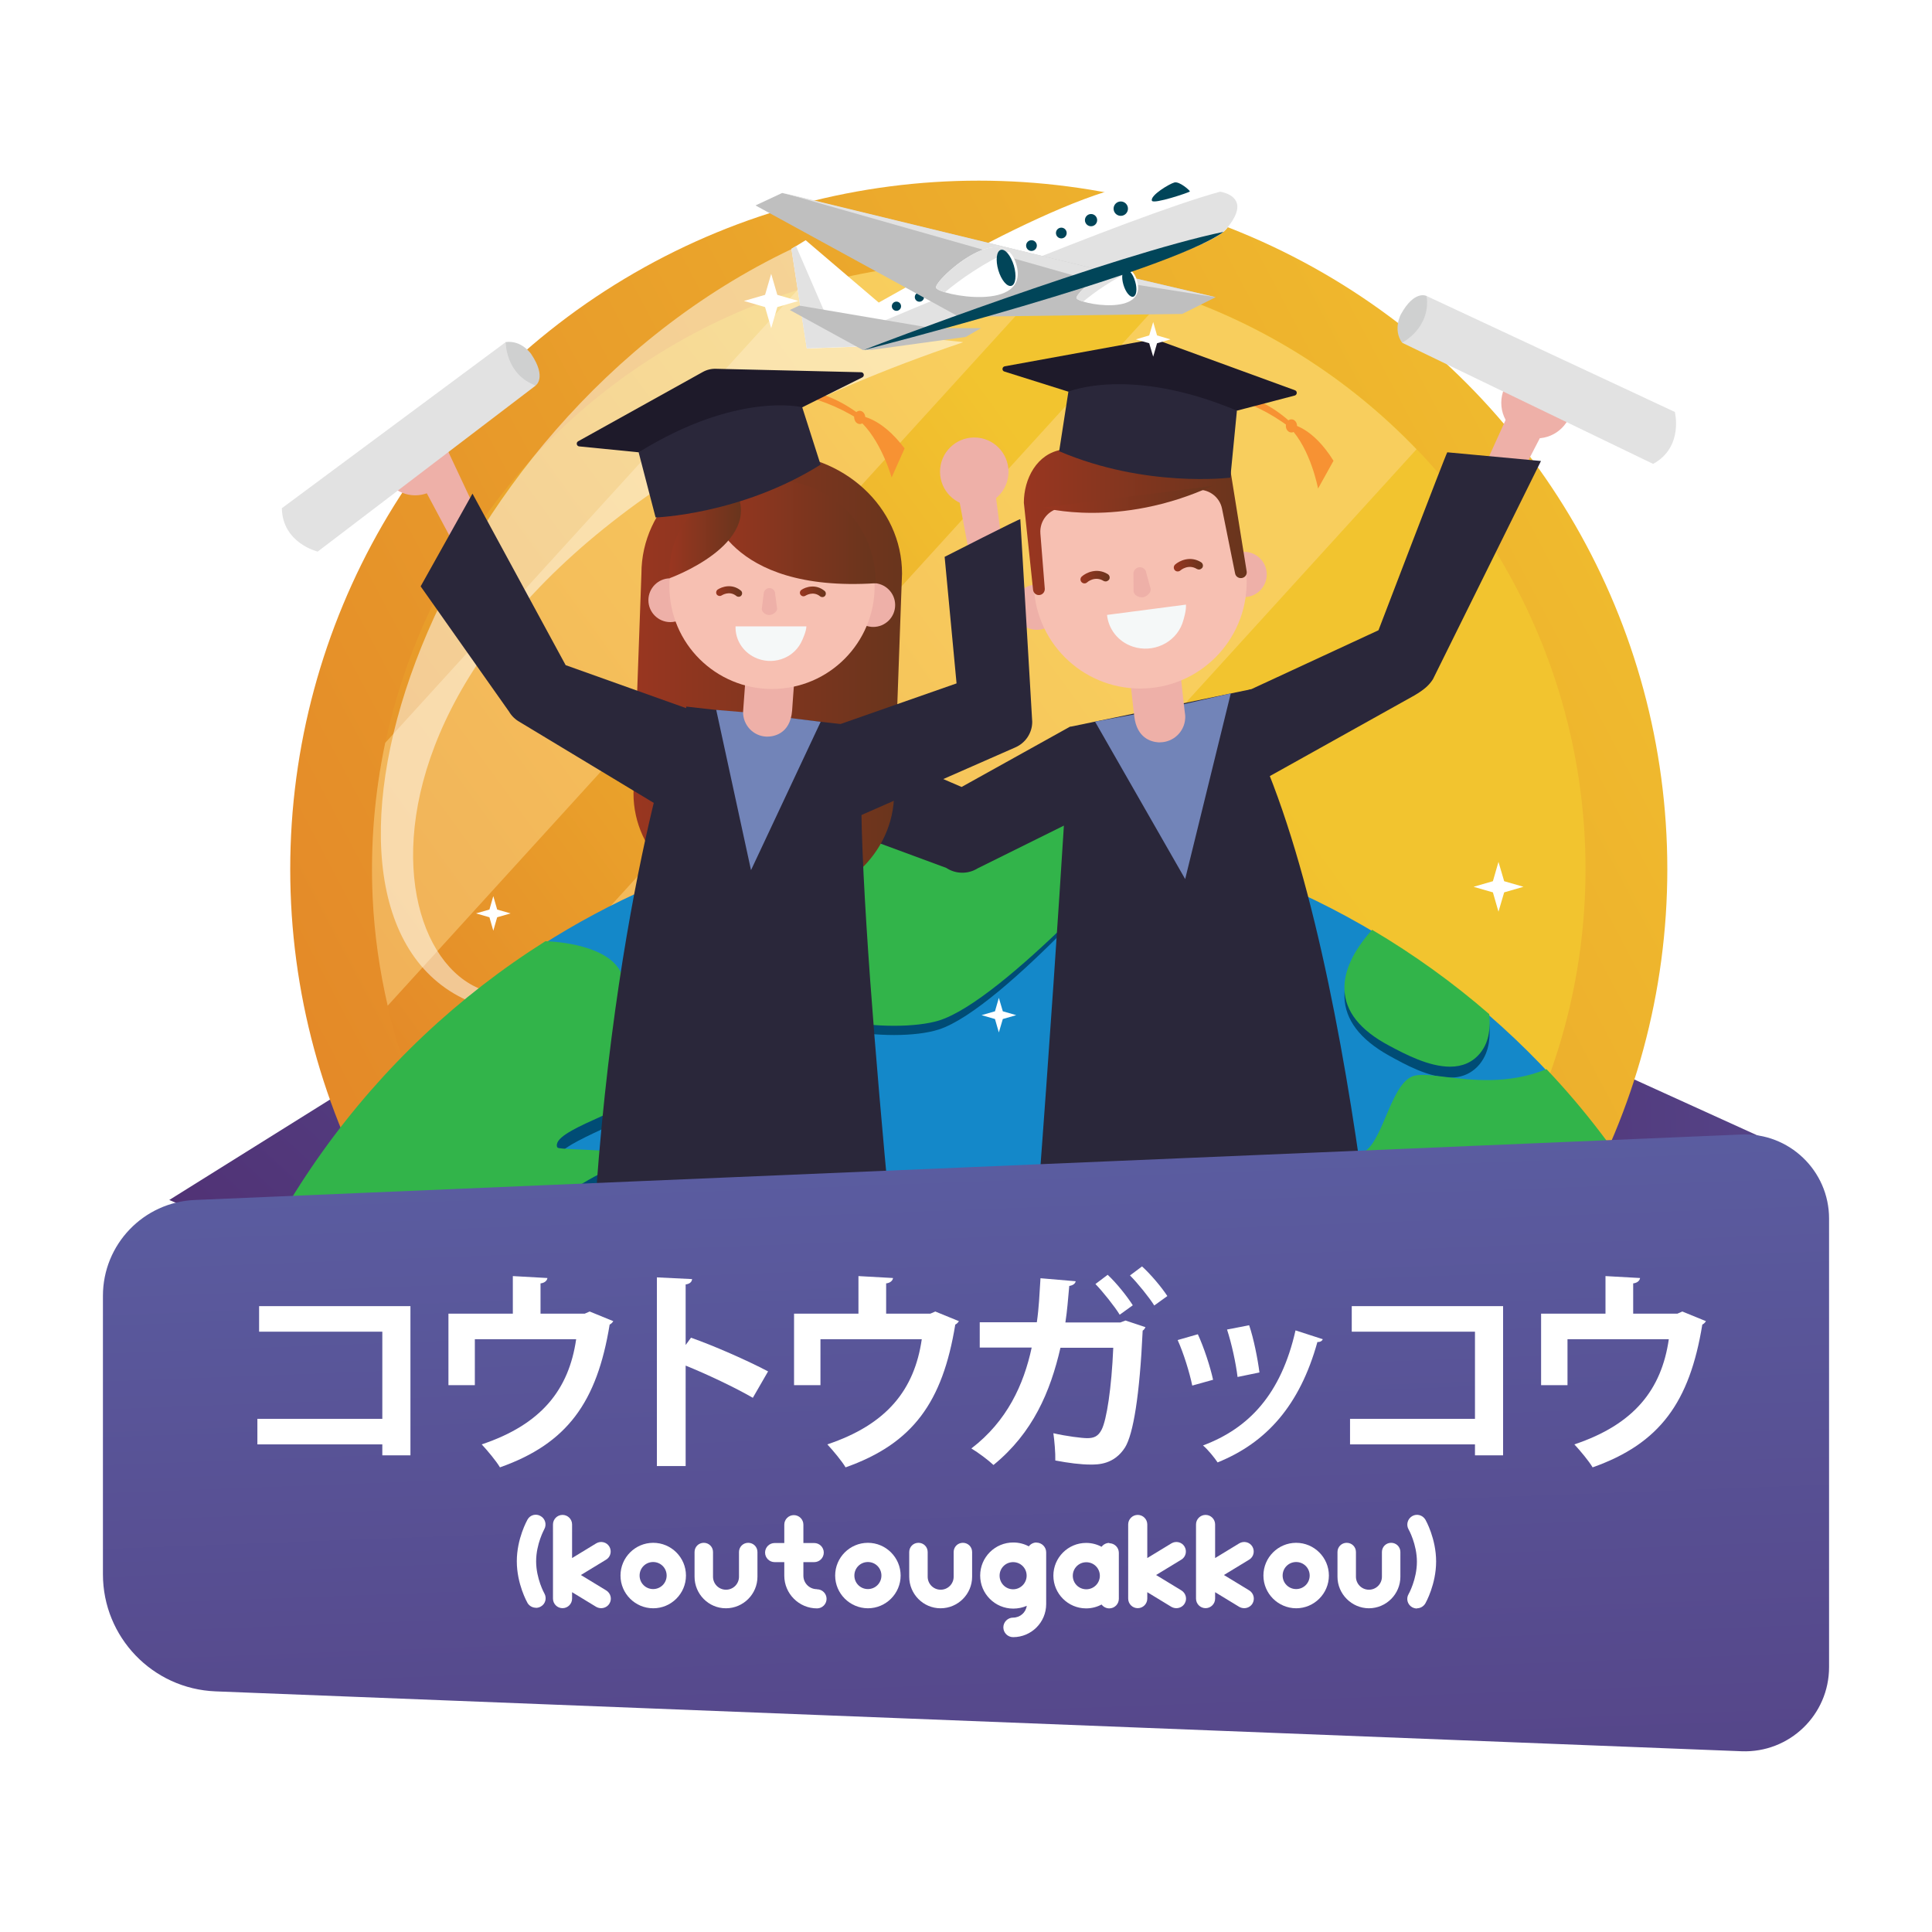 <?xml version="1.0" encoding="utf-8"?>
<!-- Generator: Adobe Illustrator 23.0.5, SVG Export Plug-In . SVG Version: 6.00 Build 0)  -->
<svg version="1.1" id="Layer_1" xmlns="http://www.w3.org/2000/svg" xmlns:xlink="http://www.w3.org/1999/xlink" x="0px" y="0px"
	 viewBox="0 0 180 180" style="enable-background:new 0 0 180 180;" xml:space="preserve">
<style type="text/css">
	.st0{fill:url(#SVGID_1_);}
	.st1{fill:url(#SVGID_2_);}
	.st2{fill:url(#SVGID_3_);}
	.st3{fill:url(#SVGID_4_);}
	.st4{opacity:0.48;}
	.st5{filter:url(#Adobe_OpacityMaskFilter);}
	.st6{filter:url(#Adobe_OpacityMaskFilter_1_);}
	.st7{mask:url(#SVGID_5_);fill:url(#SVGID_6_);}
	.st8{fill:url(#SVGID_7_);}
	.st9{filter:url(#Adobe_OpacityMaskFilter_2_);}
	.st10{filter:url(#Adobe_OpacityMaskFilter_3_);}
	.st11{mask:url(#SVGID_8_);fill:url(#SVGID_9_);}
	.st12{fill:url(#SVGID_10_);}
	.st13{opacity:0.5;}
	.st14{fill:#FFFFFF;}
	.st15{fill:#BFBFBF;}
	.st16{fill:#E2E2E2;}
	.st17{fill:#014559;}
	.st18{fill:#1488C9;}
	.st19{fill:#004C75;}
	.st20{fill:#32B44A;}
	.st21{fill:#F7C0B2;}
	.st22{fill:#383938;}
	.st23{fill:#EEB0A8;}
	.st24{fill:#2A273A;}
	.st25{fill:#E1D7C2;}
	.st26{fill:#3E6070;}
	.st27{fill:#CFD0D0;}
	.st28{opacity:0.6;fill:#939392;}
	.st29{fill:#7284B8;}
	.st30{fill:#F5F8F8;}
	.st31{fill:url(#SVGID_11_);}
	.st32{fill:url(#SVGID_12_);}
	.st33{fill:url(#SVGID_13_);}
	.st34{fill:url(#SVGID_14_);}
	.st35{fill:#F79233;}
	.st36{fill:#1E1A2A;}
	.st37{fill:#D7AE93;}
	.st38{fill:url(#SVGID_15_);}
	.st39{fill:url(#SVGID_16_);}
	.st40{fill:url(#SVGID_17_);}
	.st41{fill:url(#SVGID_18_);}
	.st42{fill:url(#SVGID_19_);}
	.st43{fill:url(#SVGID_20_);}
</style>
<g>
	<linearGradient id="SVGID_1_" gradientUnits="userSpaceOnUse" x1="22.942" y1="135.857" x2="124.792" y2="25.46">
		<stop  offset="0" style="stop-color:#4F2C6F"/>
		<stop  offset="1" style="stop-color:#6073B7"/>
	</linearGradient>
	<polygon class="st0" points="15.77,111.8 50.29,90.23 57.83,129.87 	"/>
	
		<linearGradient id="SVGID_2_" gradientUnits="userSpaceOnUse" x1="327.21" y1="545.316" x2="414.007" y2="451.235" gradientTransform="matrix(0.707 0.707 -0.707 0.707 276.916 -501.018)">
		<stop  offset="0" style="stop-color:#4F2C6F"/>
		<stop  offset="1" style="stop-color:#6073B7"/>
	</linearGradient>
	<polygon class="st1" points="132.65,91.66 166.76,107.16 144.85,138.94 	"/>
	<g>
		
			<linearGradient id="SVGID_3_" gradientUnits="userSpaceOnUse" x1="12457.147" y1="-12440.36" x2="13441.405" y2="-10345.955" gradientTransform="matrix(4.206704e-03 0.089 -0.089 4.206704e-03 -992.127 -1025.431)">
			<stop  offset="0" style="stop-color:#F2C42F"/>
			<stop  offset="1" style="stop-color:#DF7626"/>
		</linearGradient>
		<circle class="st2" cx="91.19" cy="80.98" r="64.15"/>
		
			<linearGradient id="SVGID_4_" gradientUnits="userSpaceOnUse" x1="12193.764" y1="-11341.882" x2="13107.435" y2="-9955.973" gradientTransform="matrix(4.774136e-03 0.102 -0.102 4.774136e-03 -1097.889 -1119.094)">
			<stop  offset="0" style="stop-color:#F2C42F"/>
			<stop  offset="0.649" style="stop-color:#DF7626"/>
		</linearGradient>
		<circle class="st3" cx="91.19" cy="80.98" r="56.53"/>
		<g class="st4">
			<defs>
				<filter id="Adobe_OpacityMaskFilter" filterUnits="userSpaceOnUse" x="34.66" y="24.46" width="64.04" height="69.25">
					<feFlood  style="flood-color:white;flood-opacity:1" result="back"/>
					<feBlend  in="SourceGraphic" in2="back" mode="normal"/>
				</filter>
			</defs>
			<mask maskUnits="userSpaceOnUse" x="34.66" y="24.46" width="64.04" height="69.25" id="SVGID_5_">
				<g class="st5">
					<defs>
						<filter id="Adobe_OpacityMaskFilter_1_" filterUnits="userSpaceOnUse" x="34.66" y="24.46" width="64.04" height="69.25">
							<feFlood  style="flood-color:white;flood-opacity:1" result="back"/>
							<feBlend  in="SourceGraphic" in2="back" mode="normal"/>
						</filter>
					</defs>
					<mask maskUnits="userSpaceOnUse" x="34.66" y="24.46" width="64.04" height="69.25" id="SVGID_5_">
						<g class="st6">
						</g>
					</mask>
					
						<linearGradient id="SVGID_6_" gradientUnits="userSpaceOnUse" x1="116.841" y1="2.416" x2="34.886" y2="77.585" gradientTransform="matrix(0.999 -0.047 0.047 0.999 -16.066 17.538)">
						<stop  offset="0" style="stop-color:#FFFFFF"/>
						<stop  offset="1" style="stop-color:#000000"/>
					</linearGradient>
					<path class="st7" d="M98.7,24.96c-3.31-0.44-6.7-0.61-10.16-0.45c-4.95,0.23-9.73,1.1-14.25,2.52L35.89,69.21
						c-0.98,4.64-1.4,9.47-1.17,14.42c0.16,3.46,0.65,6.82,1.4,10.07L98.7,24.96z"/>
				</g>
			</mask>
			
				<linearGradient id="SVGID_7_" gradientUnits="userSpaceOnUse" x1="116.841" y1="2.416" x2="34.886" y2="77.585" gradientTransform="matrix(0.999 -0.047 0.047 0.999 -16.066 17.538)">
				<stop  offset="0" style="stop-color:#FFDA8F"/>
				<stop  offset="1" style="stop-color:#FFDA8F"/>
			</linearGradient>
			<path class="st8" d="M98.7,24.96c-3.31-0.44-6.7-0.61-10.16-0.45c-4.95,0.23-9.73,1.1-14.25,2.52L35.89,69.21
				c-0.98,4.64-1.4,9.47-1.17,14.42c0.16,3.46,0.65,6.82,1.4,10.07L98.7,24.96z"/>
			<defs>
				<filter id="Adobe_OpacityMaskFilter_2_" filterUnits="userSpaceOnUse" x="39.4" y="27.3" width="92.57" height="97.96">
					<feFlood  style="flood-color:white;flood-opacity:1" result="back"/>
					<feBlend  in="SourceGraphic" in2="back" mode="normal"/>
				</filter>
			</defs>
			<mask maskUnits="userSpaceOnUse" x="39.4" y="27.3" width="92.57" height="97.96" id="SVGID_8_">
				<g class="st9">
					<defs>
						<filter id="Adobe_OpacityMaskFilter_3_" filterUnits="userSpaceOnUse" x="39.4" y="27.3" width="92.57" height="97.96">
							<feFlood  style="flood-color:white;flood-opacity:1" result="back"/>
							<feBlend  in="SourceGraphic" in2="back" mode="normal"/>
						</filter>
					</defs>
					<mask maskUnits="userSpaceOnUse" x="39.4" y="27.3" width="92.57" height="97.96" id="SVGID_8_">
						<g class="st10">
						</g>
					</mask>
					
						<linearGradient id="SVGID_9_" gradientUnits="userSpaceOnUse" x1="137.496" y1="24.932" x2="55.54" y2="100.101" gradientTransform="matrix(0.999 -0.047 0.047 0.999 -16.066 17.538)">
						<stop  offset="0" style="stop-color:#FFFFFF"/>
						<stop  offset="1" style="stop-color:#000000"/>
					</linearGradient>
					<path class="st11" d="M108.87,27.3L39.4,103.62c3.74,8.53,9.5,15.94,16.66,21.63l75.91-83.39
						C125.63,35.26,117.72,30.22,108.87,27.3z"/>
				</g>
			</mask>
			
				<linearGradient id="SVGID_10_" gradientUnits="userSpaceOnUse" x1="137.496" y1="24.932" x2="55.54" y2="100.101" gradientTransform="matrix(0.999 -0.047 0.047 0.999 -16.066 17.538)">
				<stop  offset="0" style="stop-color:#FFDA8F"/>
				<stop  offset="1" style="stop-color:#FFDA8F"/>
			</linearGradient>
			<path class="st12" d="M108.87,27.3L39.4,103.62c3.74,8.53,9.5,15.94,16.66,21.63l75.91-83.39
				C125.63,35.26,117.72,30.22,108.87,27.3z"/>
		</g>
	</g>
	<g>
		<g>
			<g class="st13">
				<g>
					<path class="st14" d="M45.4,92.36c-11.92-3.37-14.65-40.56,44.3-60.46c0.4-0.13-6.03-0.18-10-2.58
						c-3.56-2.16-4.6-6.75-5.96-6.11C39.07,39.69,25.01,85.7,43.96,93.39C48.92,95.4,45.89,92.5,45.4,92.36z"/>
				</g>
			</g>
			<g>
				<g>
					<polygon class="st15" points="103.53,25.41 89.34,29.51 91.52,29.49 110.14,29.25 113.26,27.69 					"/>
					<g>
						<polygon class="st16" points="103.53,25.41 101.85,25.89 113.26,27.69 						"/>
					</g>
				</g>
				<g>
					<path class="st14" d="M105.93,26.12c1.02,3.45-5.48,2.17-5.63,1.66C100.15,27.27,104.97,22.87,105.93,26.12z"/>
					<path class="st16" d="M100.92,28.1c1.06-0.89,2.78-2.1,4.5-2.85c-1.55-1.37-5.26,2.08-5.13,2.53
						C100.33,27.88,100.56,27.99,100.92,28.1z"/>
					<path class="st17" d="M105.76,26.22c0.21,0.7,0.13,1.33-0.17,1.42c-0.3,0.09-0.71-0.4-0.92-1.1c-0.21-0.7-0.13-1.33,0.17-1.42
						C105.15,25.03,105.56,25.52,105.76,26.22z"/>
				</g>
				<g>
					<path class="st14" d="M115.18,18.79c-0.72-1.55-4.25-0.87-4.33-0.95c-4.07-3.96-21,5.89-28.98,10.35l-6.81-5.81l-1.32,0.81
						l1.43,9.28l6.15-0.23c0,0,30.38-7.91,32.92-10.88C115.13,20.31,115.47,19.41,115.18,18.79z"/>
					<path class="st16" d="M115.18,18.79c-0.25-0.54-0.83-0.8-1.5-0.93c-8.5,2.3-32.6,12.57-32.6,12.57l-3.61,0.14l-3.31-7.65
						l-0.43,0.26l1.43,9.28l6.15-0.23c0,0,30.38-7.91,32.92-10.88C115.13,20.31,115.47,19.41,115.18,18.79z"/>
				</g>
				<g>
					<g>
						<path class="st17" d="M109.42,17c-0.44,0.11-2.28,1.2-2.1,1.7c0.13,0.36,3.51-0.78,3.54-0.86
							C110.88,17.76,109.9,16.88,109.42,17z"/>
					</g>
					<g>
						<circle class="st17" cx="101.65" cy="20.51" r="0.57"/>
					</g>
					<g>
						<circle class="st17" cx="98.88" cy="21.71" r="0.5"/>
					</g>
					<g>
						<circle class="st17" cx="96.1" cy="22.88" r="0.5"/>
					</g>
					<g>
						<circle class="st17" cx="85.66" cy="27.68" r="0.43"/>
					</g>
					<g>
						<circle class="st17" cx="83.52" cy="28.53" r="0.43"/>
					</g>
					<g>
						<circle class="st17" cx="104.42" cy="19.44" r="0.67"/>
					</g>
				</g>
				<g>
					<polygon class="st15" points="103.53,25.41 72.87,17.98 70.39,19.14 89.34,29.51 91.52,29.49 					"/>
					<polygon class="st16" points="72.91,17.96 101.25,26.01 103.53,25.41 					"/>
				</g>
				<g>
					<polygon class="st15" points="86.84,30.57 74.47,28.47 73.58,28.88 80.39,32.61 81.18,32.6 89.98,31.39 91.4,30.57 					"/>
				</g>
				<g>
					<path class="st17" d="M114,21.6c-10.23,2.13-32.98,10.75-33.52,11.01C80.47,32.61,108.7,25.41,114,21.6z"/>
				</g>
				<g>
					<path class="st14" d="M94.68,24.6c1.35,4.57-7.27,2.88-7.47,2.21C87,26.13,93.4,20.29,94.68,24.6z"/>
					<path class="st16" d="M88.03,27.23c1.4-1.18,3.68-2.78,5.98-3.78c-2.06-1.82-6.98,2.76-6.8,3.36
						C87.24,26.93,87.55,27.09,88.03,27.23z"/>
					<path class="st17" d="M94.46,24.74c0.27,0.93,0.17,1.77-0.23,1.89c-0.4,0.12-0.95-0.54-1.22-1.46
						c-0.27-0.93-0.17-1.77,0.23-1.89C93.64,23.16,94.18,23.81,94.46,24.74z"/>
				</g>
			</g>
		</g>
		<g>
			<path class="st18" d="M162.21,133.47c-8.26-35.35-41.53-60.1-78.71-56.7c-32.51,2.98-58.17,26.57-65.24,56.7H162.21z"/>
			<g>
				<path class="st19" d="M106.82,78.39l0.02-0.03l0-0.08l-0.05-0.01c-7.61-1.82-15.44-2.36-23.29-1.61
					c-5.26,0.5-10.48,1.59-15.49,3.24l-0.02,0.01c-0.31,0.26-7.71,6.35-7.43,8.49c0.04,0.28,0.2,0.49,0.48,0.61
					c1.05,0.46,2.98-0.69,5.21-2.03c3.26-1.95,6.95-4.16,8.59-1.58c0.29,0.45-0.08,1.5-0.5,2.72c-0.74,2.14-1.67,4.81,0.15,6.24
					c1.73,1.36,5.52,2.07,8.81,2.07c1.61,0,3.1-0.17,4.18-0.52C93.52,93.94,106.69,78.54,106.82,78.39z"/>
				<path class="st19" d="M71.74,87.03c-0.55-0.41-1.24-0.49-1.99-0.25c-1.3,0.42-2.6,1.74-3.1,3.15c-0.22,0.62-0.04,1.08,0.51,1.36
					c0.33,0.16,0.78,0.24,1.29,0.24c1.59,0,3.71-0.75,4.35-1.88C73.13,89.05,73.21,88.13,71.74,87.03z"/>
				<g>
					<path class="st19" d="M129.4,98.34c1.48,0.82,3.7,2.06,5.7,2.06c1.17,0,2.11-0.44,2.8-1.31c0.93-1.19,0.94-2.64,0.85-3.76
						l0-0.03l-0.02-0.02c-3.36-3.04-7.01-5.79-10.84-8.15l-0.06-0.03l-0.04,0.05c-1.74,2.05-2.59,3.98-2.53,5.75
						C125.32,95.01,126.71,96.84,129.4,98.34z"/>
					<path class="st19" d="M154.36,124.18c-0.24-0.8-0.83-1.79-1.46-2.86c-1.02-1.73-2.27-4.06-2.27-5.33
						c0-2.96,1.87-4.52,1.87-4.52c-2.67-4.56-4.86-6.9-8.38-10.8l-0.04-0.04l-0.05,0.02c-3.5,1.48-6.92,1.05-9.41,0.73
						c-1.37-0.17-2.45-0.31-3.07-0.03c-1.05,0.47-1.74,2.17-2.41,3.82c-0.63,1.55-1.29,3.16-2.16,3.55
						c-0.95,0.43-2.22-0.74-3.46-1.88c-1.2-1.11-2.45-2.26-3.62-2.15c-0.62,0.06-1.09,0.33-1.4,0.8c-0.97,1.49-0.13,4.75,0.55,7.38
						c0.27,1.04,0.5,1.94,0.59,2.57c0.13,1.01-1.05,1.96-2.19,2.89c-0.97,0.79-1.89,1.54-2.15,2.39c-0.65,2.12,0.45,8.89,2.86,12.75
						h11.36c1.11-0.83,2.03-1.66,2.55-2.29c0.51-0.63,0.58-2.07,0.66-3.89c0.19-4.31,0.47-10.81,7.23-11.41
						c2.52-0.23,4.13,3.16,5.69,6.43c0.47,0.98-1.47,1.56-2.38,2.74c-0.79,1.02-0.57,2.67-0.25,3.23c0.44,0.77,2.71,0.69,7.6-0.26
						c1-0.2,2.87-0.56,3.56-1.7C154.56,125.72,154.61,125,154.36,124.18z"/>
				</g>
				<path class="st19" d="M22.83,133.47c2.18-3.35,6.12-8.78,8.12-7.62c1.36,0.79,1.05,4.91,0.69,7.62h26.45
					c0.41-1.6-0.58-4.22-5.26-8.46c-10.36-9.39,5.32-15.23,5.32-15.23c1.15-0.4,1.51-2.06,0.73-2.21c-1.45-0.29-6.65,0.92-6.9,0.71
					c-0.08-0.07-0.1-0.18-0.07-0.36c0.14-0.82,2.1-1.74,4.17-2.71c2.26-1.06,4.65-2.14,5.4-3.42c0.99-1.7-2.82-9.34-3.8-10.9
					c-1.6-2.56-6.62-2.69-6.84-2.69l-0.02,0L50.8,88.2c-8.14,5.36-15.12,12.23-20.74,20.43c-5.2,7.57-8.98,15.92-11.28,24.84H22.83z
					"/>
			</g>
			<g>
				<path class="st20" d="M106.82,78.3l0.02-0.02l0-0.08l-0.05-0.01c-7.61-1.74-15.44-2.26-23.29-1.55
					c-5.26,0.48-10.48,1.52-15.49,3.1l-0.02,0.01c-0.31,0.25-7.71,6.09-7.43,8.14c0.04,0.27,0.2,0.47,0.48,0.58
					c1.05,0.44,2.98-0.66,5.21-1.94c3.26-1.87,6.95-3.99,8.59-1.52c0.29,0.43-0.08,1.44-0.5,2.6c-0.74,2.05-1.67,4.61,0.15,5.98
					c1.73,1.3,5.52,1.98,8.81,1.98c1.61,0,3.1-0.16,4.18-0.49C93.52,93.2,106.69,78.45,106.82,78.3z"/>
				<path class="st20" d="M50.84,87.69l-0.02,0L50.8,87.7c-8.14,5.14-15.12,11.72-20.74,19.57c-5.66,7.91-9.65,16.69-11.87,26.11
					l-0.02,0.08h3.1l0.02-0.03c0.07-0.11,6.82-11.24,9.64-9.66c2.05,1.15,0.32,9.53,0.3,9.61l-0.02,0.08h23.1
					c0,0,9.58-0.88-1.5-10.5c-10.36-9,5.32-14.59,5.32-14.59c4.06-1.36-5.82-1.16-6.17-1.44c-0.08-0.06-0.1-0.18-0.07-0.34
					c0.14-0.79,2.1-1.67,4.17-2.6c2.26-1.02,4.61-2.07,5.4-3.28c0.58-0.88-2.82-8.95-3.8-10.44C56.07,87.82,51.05,87.7,50.84,87.69z
					"/>
				<path class="st20" d="M71.74,86.58c-0.55-0.39-1.24-0.47-1.99-0.24c-1.3,0.4-2.6,1.67-3.1,3.01c-0.22,0.59-0.04,1.04,0.51,1.3
					c0.33,0.16,0.78,0.23,1.29,0.23c1.59,0,3.71-0.72,4.35-1.8C73.13,88.52,73.21,87.63,71.74,86.58z"/>
				<g>
					<path class="st20" d="M129.4,97.41c1.48,0.79,3.7,1.97,5.7,1.97c1.17,0,2.11-0.42,2.8-1.26c0.93-1.14,0.94-2.53,0.85-3.6
						l0-0.03l-0.02-0.02c-3.36-2.92-7.01-5.54-10.84-7.81l-0.06-0.03l-0.04,0.05c-1.74,1.96-2.59,3.81-2.53,5.51
						C125.32,94.22,126.71,95.98,129.4,97.41z"/>
					<path class="st20" d="M162.29,133.47c-0.52-2.22-1.15-4.46-1.87-6.63l-0.03-0.1l-0.08,0.05c-0.69,0.44-1.38,0.91-1.93,1.28
						c-2.73,1.85-5.66,4.05-7.74,3.35c-1.4-0.47-9.05-2.81-13.26-1.4c-3.48,1.16-5.32,3.43-5.32,3.43H162.29z"/>
					<path class="st20" d="M154.36,122.18c-0.24-0.76-0.83-1.72-1.46-2.74c-1.02-1.66-2.19-3.54-1.87-4.72
						c0.3-1.11,1.08-2.01,2.39-2.75l0.07-0.04l-0.04-0.07c-2.67-4.37-5.8-8.48-9.33-12.21l-0.04-0.04l-0.05,0.02
						c-3.5,1.42-6.92,1-9.41,0.7c-1.37-0.17-2.45-0.3-3.07-0.03c-1.05,0.45-1.74,2.08-2.41,3.66c-0.63,1.49-1.29,3.03-2.16,3.4
						c-0.95,0.41-2.22-0.71-3.46-1.8c-1.2-1.06-2.45-2.16-3.62-2.06c-0.62,0.05-1.09,0.31-1.4,0.77c-0.97,1.43-0.13,4.56,0.55,7.07
						c0.27,1,0.5,1.85,0.59,2.46c0.13,0.96-1.05,1.88-2.19,2.77c-0.97,0.76-1.89,1.47-2.15,2.29c-0.85,2.65,1.28,12.89,5.42,14.61
						h4.78c2.59-1.21,5.49-3.31,6.57-4.58c0.51-0.6,0.58-1.98,0.66-3.73c0.19-4.12,0.47-10.36,7.23-10.94
						c2.52-0.22,4.13,3.03,5.69,6.16c0.47,0.94-0.57,2.22-1.49,3.36c-0.79,0.98-1.47,1.82-1.15,2.36c0.44,0.74,2.71,0.66,7.6-0.25
						c1-0.19,2.87-0.54,3.56-1.63C154.56,123.65,154.61,122.96,154.36,122.18z"/>
				</g>
			</g>
		</g>
		<g>
			<g>
				<g>
					<path class="st21" d="M103.01,153.21c-0.05-0.32,0.65-9.07,0.65-9.07l-4.06,0.23l-0.7,9.07L103.01,153.21z"/>
					<path class="st22" d="M90.94,157.88l12.67-0.84l-0.08-5.57l-7.19,0.45C93.33,152.13,90.91,154.79,90.94,157.88L90.94,157.88z"
						/>
				</g>
				<g>
					<circle class="st23" cx="70.67" cy="68.71" r="3.31"/>
					<polygon class="st23" points="72.36,65.87 79.67,71.21 77.88,73.97 70.41,69.1 					"/>
				</g>
				<g>
					<circle class="st23" cx="143.18" cy="37.53" r="3.31"/>
					<polygon class="st23" points="141.51,36.4 137.77,44.65 140.69,46.18 144.79,38.26 					"/>
				</g>
				<g>
					<path class="st24" d="M105.31,68.78c-0.79-1.26-1.8-0.51-5.65-1.06l-10.07,5.6l-13.5-5.81l-5.39,6.9l17.46,6.45
						c0.45,0.3,0.97,0.45,1.5,0.45c0.5,0,1-0.14,1.43-0.41l12.27-6.08C104.63,74.03,106.11,70.04,105.31,68.78z"/>
				</g>
				<g>
					<path class="st24" d="M134.84,42.14c-0.12,0.13-6.41,16.58-6.41,16.58l-11.85,5.49c-1.44,0.36-5.09,3.34-4.73,4.79
						c0.3,1.23,1.6,3.21,2.81,3.21c0.22,0,0.43,1.83,0.65,1.77l16.47-9.19c0.91-0.54,1.34-0.92,1.72-1.5
						c0,0,10.04-20.27,10.07-20.34L134.84,42.14z"/>
				</g>
				<g>
					<path class="st25" d="M107.81,85.82c-2.81-0.35-4.92,1.63-5.27,4.44l-4.07,28.69l-0.04,0.3c0,0.04-0.01,0.08-0.01,0.12
						l-0.94,27.84c1.61,0.09,4.72,0.19,6.73,0.26l2.29-27.26l-0.01,0.05l0.05-0.42l-0.04,0.36l5.68-28.3
						c0.02-0.12,0.04-0.25,0.06-0.37C112.61,88.73,110.62,86.17,107.81,85.82z"/>
					<polygon class="st26" points="106.5,120.26 106.51,120.2 106.54,119.84 					"/>
				</g>
				<g>
					<path class="st21" d="M119.34,153.21c0.05-0.32,0.83-9.07,0.83-9.07l4.06,0.23l-0.78,9.07L119.34,153.21z"/>
					<path class="st22" d="M131.41,157.88l-12.67-0.84l0.08-5.57l7.19,0.45C129.01,152.13,131.43,154.79,131.41,157.88
						L131.41,157.88z"/>
				</g>
				<g>
					<path class="st25" d="M117.12,93.59c2.81-0.35,2.79,0.4,4.81,3.48l6.76,22.24l0.04,0.3c0,0.04,0.01,0.08,0.01,0.12l-3.5,27.47
						c-1.61,0.09-4.72,0.19-6.73,0.26l1.78-27.26l0.01,0.05l-0.05-0.42l0.04,0.36l-7.53-20.52c-0.02-0.12-0.76-2.78-0.78-2.9
						C111.61,93.97,114.32,93.95,117.12,93.59z"/>
					<polygon class="st26" points="120.29,120.26 120.28,120.2 120.24,119.84 					"/>
				</g>
				<polygon class="st24" points="99.67,67.72 116.58,64.21 119.23,90 102.49,91.75 				"/>
				<polyline class="st25" points="102.49,91.86 102.49,99.28 121.93,97.07 119.23,90 				"/>
			</g>
			<g>
				<path class="st27" d="M132.92,27.58c0,0-1.12-0.62-2.4,1.7c0,0-0.77,1.4,0.1,2.64l3.7-0.33L132.92,27.58z"/>
				<path class="st16" d="M154.02,43.22l-23.39-11.29c0,0,2.68-1.35,2.29-4.35l23.12,10.8C156.04,38.38,156.88,41.65,154.02,43.22z"
					/>
			</g>
			<path class="st24" d="M99.42,72.02c0,0-1.77,30.29-4.77,65.24c0,0,17.91,6.88,34.91-1.74c0,0-2.97-48.67-13.78-68.75l-8.14,5.25
				H99.42z"/>
			<polygon class="st28" points="86.75,72.12 75.23,76.11 70.9,74.51 76.29,67.61 			"/>
			<polygon class="st29" points="107.98,66.14 102.02,67.23 110.42,81.9 114.67,64.6 			"/>
			<g>
				<polygon class="st21" points="96.59,54.46 95.39,46.84 113.33,43.14 115.7,52.36 				"/>
				<circle class="st23" cx="96.59" cy="56.57" r="2.11"/>
				<circle class="st23" cx="115.91" cy="53.52" r="2.11"/>
				<path class="st23" d="M107.89,69.16c-0.65-0.05-1.97-0.4-2.21-2.41c-0.03-0.22-0.06-0.54-0.11-0.92
					c-0.08-0.75-0.19-1.74-0.3-2.73c-0.21-1.98-0.42-3.97-0.42-3.97c-0.14-1.3,0.8-2.46,2.1-2.59c1.29-0.13,2.46,0.8,2.59,2.1
					c0.28,2.64,0.74,6.92,0.84,7.68c0.04,0.21,0.06,0.43,0.04,0.65c-0.09,1.22-1.1,2.17-2.32,2.19
					C108.04,69.17,107.97,69.16,107.89,69.16z"/>
				<circle class="st21" cx="106.23" cy="54.23" r="9.92"/>
				<g>
					<g>
						<g>
							<path class="st30" d="M110.15,58.1c-0.67,1.81-2.74,2.77-4.62,2.14c-1.37-0.46-2.26-1.64-2.39-2.95l7.35-0.96
								C110.54,56.79,110.32,57.62,110.15,58.1z"/>
						</g>
					</g>
					<g>
						<linearGradient id="SVGID_11_" gradientUnits="userSpaceOnUse" x1="100.658" y1="53.765" x2="103.373" y2="53.765">
							<stop  offset="0" style="stop-color:#993620"/>
							<stop  offset="1" style="stop-color:#69351D"/>
						</linearGradient>
						<path class="st31" d="M103.05,54.17c-0.08,0.01-0.17-0.01-0.24-0.05c-0.81-0.5-1.53,0.13-1.53,0.14
							c-0.15,0.14-0.39,0.12-0.52-0.03c-0.14-0.15-0.12-0.39,0.03-0.52c0.39-0.35,1.4-0.85,2.42-0.22c0.17,0.11,0.23,0.34,0.12,0.51
							C103.26,54.09,103.16,54.15,103.05,54.17z"/>
						<linearGradient id="SVGID_12_" gradientUnits="userSpaceOnUse" x1="109.356" y1="52.654" x2="112.07" y2="52.654">
							<stop  offset="0" style="stop-color:#993620"/>
							<stop  offset="1" style="stop-color:#69351D"/>
						</linearGradient>
						<path class="st32" d="M111.75,53.06c-0.08,0.01-0.17-0.01-0.24-0.05c-0.8-0.49-1.51,0.11-1.54,0.14
							c-0.15,0.13-0.39,0.12-0.52-0.03c-0.13-0.15-0.12-0.38,0.03-0.52c0.39-0.35,1.4-0.85,2.42-0.22c0.17,0.11,0.23,0.34,0.12,0.51
							C111.95,52.98,111.85,53.04,111.75,53.06z"/>
						<path class="st23" d="M106.13,52.85L106.13,52.85c-0.33,0.04-0.56,0.34-0.53,0.66l0.01,1.54c-0.01,0.37,0.46,0.63,0.83,0.6
							l0,0c0.37-0.03,0.84-0.44,0.76-0.8l-0.4-1.46C106.77,53.04,106.46,52.81,106.13,52.85z"/>
					</g>
				</g>
				<linearGradient id="SVGID_13_" gradientUnits="userSpaceOnUse" x1="95.389" y1="47.739" x2="116.157" y2="47.739">
					<stop  offset="0" style="stop-color:#993620"/>
					<stop  offset="1" style="stop-color:#69351D"/>
				</linearGradient>
				<path class="st33" d="M116.15,53.24l-1.82-11.32c-0.18-1.19-1.28-2.01-2.47-1.86l-6.15,0.8l0,0.01l-6.76,1.02
					c-2.35,0.37-3.56,2.72-3.56,4.95l0.86,8.12c0.03,0.26,0.25,0.47,0.51,0.48c0.33,0.02,0.6-0.26,0.58-0.59l-0.41-5.15
					c-0.09-1.19,0.78-2.25,1.97-2.38l12.43-1.66c1.18-0.2,2.31,0.59,2.53,1.76l1.21,6c0.06,0.33,0.4,0.52,0.72,0.41
					C116.04,53.75,116.19,53.5,116.15,53.24z"/>
				<linearGradient id="SVGID_14_" gradientUnits="userSpaceOnUse" x1="97.18" y1="46.523" x2="112.925" y2="46.523">
					<stop  offset="0" style="stop-color:#993620"/>
					<stop  offset="1" style="stop-color:#69351D"/>
				</linearGradient>
				<path class="st34" d="M97.18,47.29c0,0,7.02,1.98,15.75-2.01L97.18,47.29z"/>
				<g>
					<g>
						<path class="st35" d="M104.34,36.3c0.41,0.04,0.71,0.47,0.67,0.96c-0.04,0.49-0.41,0.85-0.82,0.81
							c-0.41-0.04-0.71-0.47-0.67-0.96C103.56,36.62,103.92,36.26,104.34,36.3z"/>
						<path class="st35" d="M120.4,39.49l-0.17,0.38c-7.69-5.88-15.85-2.48-15.95-2.47l-0.03-0.43
							C104.35,36.96,114.11,33.52,120.4,39.49z"/>
						<path class="st35" d="M120.21,39.08c0.28-0.07,0.56,0.14,0.62,0.47c0.06,0.33-0.12,0.66-0.4,0.73
							c-0.28,0.07-0.56-0.14-0.62-0.47C119.75,39.48,119.93,39.15,120.21,39.08z"/>
						<path class="st35" d="M120.29,39.53c0,0,1.96,0.2,3.95,3.4l-1.44,2.59c0,0-0.68-3.68-2.63-5.67L120.29,39.53z"/>
					</g>
					<g>
						<path class="st36" d="M115.24,38.26l5.39-1.41c0.24-0.07,0.25-0.41,0.02-0.49l-12.49-4.56c-0.41-0.15-0.86-0.18-1.28-0.09
							L93.6,34.13c-0.26,0.06-0.27,0.43-0.01,0.49l5.94,1.87L115.24,38.26z"/>
						<path class="st24" d="M115.24,38.26l-0.61,6.24c0,0-7.88,0.99-15.95-2.46l0.86-5.55C99.54,36.5,105.24,34.06,115.24,38.26z"/>
					</g>
				</g>
			</g>
		</g>
		<g>
			<g>
				<g>
					<g>
						<polygon class="st37" points="63.07,123.2 63.11,122.97 63.07,122.45 						"/>
						<path class="st29" d="M63.11,122.97l-0.04,0.23l0.01-0.75L63.11,122.97l6-25.36c0.03-0.14,0.05-0.29,0.06-0.44
							c0.2-2.36-1.55-4.44-3.92-4.64c-2.36-0.2-4.44,1.55-4.64,3.92l-3.33,25.96l-0.03,0.3c-0.01,0.15-0.01,0.3,0.02,0.45
							l5.56,27.16l3.81-0.18L63.11,122.97z"/>
					</g>
					<g>
						<g>
							<polygon class="st37" points="72.4,123.2 72.36,122.97 72.4,122.45 							"/>
							<path class="st29" d="M72.36,122.97l0.04,0.23l-0.01-0.75L72.36,122.97l-1.93-25.36c-0.03-0.14-0.05-0.29-0.06-0.44
								c-0.2-2.36,1.55-4.44,3.92-4.64c2.36-0.2,4.44,1.55,4.64,3.92l-0.74,25.96l0.03,0.3c0.01,0.15,0.01,0.3-0.02,0.45
								l-1.97,27.16l-3.81-0.18L72.36,122.97z"/>
						</g>
						<g>
							<path class="st24" d="M82.84,158.08l-11.21-1.02l0.15-3.82c0.01-0.33,0.3-0.58,0.63-0.56l5.75,0.51
								C80.82,153.44,82.92,155.63,82.84,158.08L82.84,158.08z"/>
						</g>
					</g>
					<polygon class="st21" points="66.65,150.13 67.01,152.73 64.08,152.95 63.4,150.29 					"/>
					<polygon class="st21" points="72.44,150.13 72.41,152.68 75.46,152.95 75.69,150.29 					"/>
					<g>
						<path class="st24" d="M56.7,158.08l11.21-1.02l-0.16-3.99c-0.01-0.24-0.22-0.42-0.46-0.4l-5.92,0.52
							C58.72,153.44,56.62,155.63,56.7,158.08L56.7,158.08z"/>
					</g>
				</g>
				<g>
					
						<ellipse transform="matrix(0.925 -0.381 0.381 0.925 -13.441 17.958)" class="st23" cx="38.66" cy="42.95" rx="3.19" ry="3.19"/>
					<polygon class="st23" points="41.41,41.33 45.12,49.23 43.06,52.13 38.27,43.16 					"/>
				</g>
				<g>
					<circle class="st23" cx="90.77" cy="43.95" r="3.19"/>
					<polygon class="st23" points="88.83,43.71 90.32,51.69 93.5,51.74 92.47,43.88 					"/>
				</g>
				<linearGradient id="SVGID_15_" gradientUnits="userSpaceOnUse" x1="59.017" y1="63.171" x2="84.037" y2="63.171">
					<stop  offset="0" style="stop-color:#993620"/>
					<stop  offset="1" style="stop-color:#69351D"/>
				</linearGradient>
				<path class="st38" d="M71.9,42.25L71.9,42.25c-6.7,0-12.14,5.01-12.14,11.19l-0.74,20.48c0,5.61,4.94,10.16,11.03,10.16h2.22
					c6.09,0,11.03-4.55,11.03-10.16l0.74-20.48C84.04,47.26,78.6,42.25,71.9,42.25z"/>
				<polygon class="st24" points="78.78,67.51 63.93,65.83 63.93,88.21 75.94,88.21 				"/>
				<path class="st21" d="M63.93,88.21c-1.38,1.26-2.68,4.31-2.68,4.31c-0.2,0.34-0.55,2.19-0.55,2.59l-0.28,3.66h17.81l0.65-1.9
					c0.09-0.5-0.11-3.71-0.17-4.16c0,0-0.18-1.75-2.77-4.51H63.93z"/>
				<g>
					<path class="st24" d="M67.13,67.12L52.7,61.97c0,0-8.66-15.94-8.68-15.98l-4.83,8.64l8.23,11.66c0.24,0.41,0.58,0.74,0.99,0.97
						l15.46,9.33c0.4,0.22,0.55-3.13,0.97-3.13c0.92,0,1.81-1.6,2.28-2.46C67.81,69.73,68.39,67.81,67.13,67.12z"/>
				</g>
				<g>
					<path class="st24" d="M88.01,51.88l1.11,11.79L76.75,68c-1.32,0.56-1.94,2.08-1.38,3.41c0.42,0.99,0.35,3.06,1.36,3.06
						c0.34,0,0.68,2.71,1.01,2.57l16.84-7.4c0.96-0.41,1.59-1.35,1.59-2.39l-1.11-18.88C95.06,48.28,88.01,51.88,88.01,51.88z"/>
				</g>
				<path class="st24" d="M62.3,69.61c0,0-7.96,25.14-7.47,65.52c0,0,15.56,5.08,30.29-0.43c0,0-5.62-51.23-4.8-63.76L62.3,69.61z"
					/>
				<polygon class="st29" points="69.23,66.35 66.73,66.14 69.97,81.07 76.46,67.25 				"/>
				<g>
					<path class="st23" d="M71.49,68.63c-0.03,0-0.05,0-0.07,0c-1.22-0.04-2.19-1.05-2.19-2.28c0-0.1,0.01-0.19,0.02-0.29
						c0.05-0.6,0.35-4.81,0.53-7.42c0.09-1.25,1.18-2.19,2.43-2.11c1.25,0.09,2.2,1.18,2.11,2.43l-0.27,3.78
						c-0.07,0.95-0.14,1.89-0.19,2.6L73.8,66.2C73.62,68.46,71.97,68.63,71.49,68.63z"/>
					<circle class="st23" cx="62.45" cy="55.92" r="2.04"/>
					<circle class="st23" cx="81.36" cy="56.37" r="2.04"/>
					
						<ellipse transform="matrix(0.995 -0.1 0.1 0.995 -5.107 7.476)" class="st21" cx="71.93" cy="54.62" rx="9.56" ry="9.56"/>
					<g>
						<g>
							<path class="st30" d="M74.62,59.89c-0.8,1.52-2.73,2.13-4.32,1.35c-1.16-0.57-1.81-1.71-1.77-2.88h6.6
								C75.12,58.78,74.83,59.49,74.62,59.89z"/>
						</g>
					</g>
					<linearGradient id="SVGID_16_" gradientUnits="userSpaceOnUse" x1="66.139" y1="49.606" x2="81.573" y2="49.606">
						<stop  offset="0" style="stop-color:#993620"/>
						<stop  offset="1" style="stop-color:#69351D"/>
					</linearGradient>
					<path class="st39" d="M66.14,47.25c0,0,1.48,7.98,15.43,7.09c0,0,0.39-5.69-5.14-8.56C70.89,42.91,66.14,47.25,66.14,47.25z"/>
					<g>
						<linearGradient id="SVGID_17_" gradientUnits="userSpaceOnUse" x1="66.727" y1="55.108" x2="69.148" y2="55.108">
							<stop  offset="0" style="stop-color:#993620"/>
							<stop  offset="1" style="stop-color:#69351D"/>
						</linearGradient>
						<path class="st40" d="M68.82,55.6c-0.07,0-0.15-0.02-0.21-0.07c-0.66-0.54-1.36-0.06-1.37-0.06c-0.15,0.1-0.35,0.06-0.46-0.08
							c-0.1-0.15-0.06-0.35,0.08-0.46c0.39-0.26,1.33-0.59,2.16,0.09c0.14,0.11,0.16,0.32,0.05,0.46
							C69.01,55.56,68.91,55.6,68.82,55.6z"/>
						<linearGradient id="SVGID_18_" gradientUnits="userSpaceOnUse" x1="74.528" y1="55.136" x2="76.948" y2="55.136">
							<stop  offset="0" style="stop-color:#993620"/>
							<stop  offset="1" style="stop-color:#69351D"/>
						</linearGradient>
						<path class="st41" d="M76.62,55.63c-0.07,0-0.15-0.02-0.21-0.07c-0.65-0.53-1.34-0.07-1.37-0.06
							c-0.15,0.1-0.35,0.06-0.46-0.09c-0.1-0.15-0.06-0.35,0.08-0.45c0.38-0.27,1.33-0.59,2.16,0.09c0.14,0.11,0.16,0.32,0.05,0.46
							C76.81,55.59,76.71,55.63,76.62,55.63z"/>
						<path class="st23" d="M71.69,54.79L71.69,54.79c-0.29,0-0.53,0.23-0.54,0.53l-0.17,1.36c-0.05,0.32,0.33,0.61,0.66,0.62l0,0
							c0.33,0.01,0.79-0.29,0.76-0.62l-0.18-1.34C72.23,55.04,71.99,54.79,71.69,54.79z"/>
					</g>
					<linearGradient id="SVGID_19_" gradientUnits="userSpaceOnUse" x1="62.361" y1="49.779" x2="69.039" y2="49.779">
						<stop  offset="0" style="stop-color:#993620"/>
						<stop  offset="1" style="stop-color:#69351D"/>
					</linearGradient>
					<path class="st42" d="M62.36,53.88c0,0,8.84-3.17,6.17-8.21C68.54,45.67,62.19,46.73,62.36,53.88z"/>
					<g>
						<g>
							<path class="st35" d="M63.88,36.94c0.41,0.01,0.75,0.41,0.76,0.9c0,0.49-0.33,0.88-0.74,0.88c-0.41-0.01-0.75-0.41-0.76-0.9
								S63.46,36.93,63.88,36.94z"/>
							<path class="st35" d="M80.17,38.69l-0.14,0.4c-8.18-5.18-16-1.07-16.11-1.05l-0.07-0.43C63.96,37.59,73.37,33.31,80.17,38.69
								z"/>
							<path class="st35" d="M79.94,38.3c0.27-0.1,0.57,0.09,0.65,0.41c0.09,0.33-0.06,0.67-0.33,0.77
								c-0.27,0.1-0.57-0.09-0.65-0.41C79.51,38.74,79.66,38.4,79.94,38.3z"/>
							<path class="st35" d="M80.05,38.74c0,0,1.97,0.03,4.23,3.04l-1.21,2.71c0,0-1-3.61-3.12-5.41L80.05,38.74z"/>
						</g>
						<g>
							<path class="st36" d="M59.5,42.14l-5.54-0.55c-0.25-0.03-0.31-0.36-0.09-0.48l11.62-6.46c0.38-0.21,0.82-0.31,1.25-0.29
								l13.5,0.32c0.27,0.02,0.33,0.38,0.08,0.49l-5.58,2.78L59.5,42.14z"/>
							<path class="st24" d="M59.5,42.14l1.58,6.07c0,0,7.94-0.26,15.37-4.92l-1.71-5.35C74.74,37.95,68.72,36.43,59.5,42.14z"/>
						</g>
					</g>
				</g>
				<g>
					<path class="st27" d="M49.9,35.92c0,0,1.07-0.71-0.4-2.92c0,0-0.88-1.33-2.39-1.13l-1.42,3.43L49.9,35.92z"/>
					<path class="st16" d="M26.26,47.35l20.86-15.48c0,0-0.05,3,2.79,4.05L29.6,51.39C29.6,51.39,26.32,50.61,26.26,47.35z"/>
				</g>
			</g>
		</g>
		<g>
			<polygon class="st14" points="71.85,25.51 72.42,27.47 74.38,28.04 72.42,28.61 71.85,30.58 71.28,28.61 69.31,28.04 
				71.28,27.47 			"/>
			<polygon class="st14" points="139.61,80.3 140.14,82.1 141.94,82.62 140.14,83.14 139.61,84.94 139.09,83.14 137.29,82.62 
				139.09,82.1 			"/>
			<polygon class="st14" points="45.96,83.49 46.32,84.74 47.57,85.1 46.32,85.46 45.96,86.71 45.6,85.46 44.35,85.1 45.6,84.74 			
				"/>
			<polygon class="st14" points="93.06,92.97 93.43,94.22 94.68,94.58 93.43,94.94 93.06,96.19 92.7,94.94 91.45,94.58 92.7,94.22 
							"/>
			<polygon class="st14" points="107.44,30 107.8,31.25 109.05,31.62 107.8,31.98 107.44,33.23 107.07,31.98 105.82,31.62 
				107.07,31.25 			"/>
		</g>
	</g>
	<g>
		<linearGradient id="SVGID_20_" gradientUnits="userSpaceOnUse" x1="93.857" y1="233.495" x2="86.977" y2="49.11">
			<stop  offset="0" style="stop-color:#4F2C6F"/>
			<stop  offset="1" style="stop-color:#6073B7"/>
		</linearGradient>
		<path class="st43" d="M162.24,105.7l-144.09,6.1c-4.78,0.2-8.56,4.14-8.56,8.93v25.94c0,5.86,4.63,10.68,10.49,10.91l142.18,5.58
			c4.45,0.17,8.15-3.38,8.15-7.84v-41.79C170.41,109.08,166.69,105.51,162.24,105.7z"/>
	</g>
	<g>
		<path class="st14" d="M38.24,121.69v13.9h-2.62v-1.02H23.98v-2.38h11.64v-8.12H24.14v-2.38H38.24z"/>
		<path class="st14" d="M47.78,118.89l3.22,0.18c-0.02,0.22-0.24,0.46-0.64,0.5v2.82h4.12l0.46-0.2l2.2,0.9
			c-0.06,0.1-0.18,0.24-0.34,0.32c-1.18,7.22-3.94,11.08-10.22,13.3c-0.34-0.58-1.16-1.56-1.7-2.14c5.56-1.86,8.12-5.1,8.8-9.8
			h-9.44v4.28h-2.46v-6.66h6V118.89z"/>
		<path class="st14" d="M70.14,130.23c-1.66-0.96-4.28-2.2-6.26-3v9.36H61.2v-17.58l3.28,0.16c-0.02,0.24-0.18,0.44-0.6,0.5v5.64
			l0.5-0.68c2.2,0.78,5.2,2.1,7.18,3.14L70.14,130.23z"/>
		<path class="st14" d="M79.98,118.89l3.22,0.18c-0.02,0.22-0.24,0.46-0.64,0.5v2.82h4.12l0.46-0.2l2.2,0.9
			c-0.06,0.1-0.18,0.24-0.34,0.32c-1.18,7.22-3.94,11.08-10.22,13.3c-0.34-0.58-1.16-1.56-1.7-2.14c5.56-1.86,8.12-5.1,8.8-9.8
			h-9.44v4.28h-2.46v-6.66h6V118.89z"/>
		<path class="st14" d="M106.72,123.65c-0.06,0.12-0.14,0.26-0.26,0.32c-0.28,6.08-0.88,9.64-1.64,10.88c-1.02,1.6-2.52,1.6-3.2,1.6
			c-0.92,0-2.04-0.14-3.3-0.38c0.02-0.7-0.08-1.84-0.18-2.54c1.22,0.28,2.66,0.46,3.16,0.46c0.6,0,1.02-0.16,1.34-0.8
			c0.46-0.9,0.92-3.84,1.08-7.62H98.8c-0.94,4.08-2.56,7.92-6.24,10.92c-0.46-0.44-1.42-1.16-2.06-1.54
			c3.32-2.54,4.88-5.94,5.62-9.4h-4.84v-2.36h5.32c0.2-1.38,0.24-2.56,0.34-4.1l3.28,0.28c-0.04,0.22-0.24,0.38-0.6,0.44
			c-0.12,1.28-0.18,2.22-0.36,3.4h5.12l0.48-0.18L106.72,123.65z M103.2,118.77c0.82,0.76,1.82,2.02,2.34,2.84l-1.22,0.88
			c-0.46-0.76-1.58-2.16-2.26-2.86L103.2,118.77z M106.4,117.99c0.82,0.74,1.84,1.96,2.36,2.76l-1.22,0.88
			c-0.46-0.74-1.56-2.1-2.26-2.8L106.4,117.99z"/>
		<path class="st14" d="M111.6,124.31c0.56,1.2,1.16,3.04,1.42,4.24l-1.94,0.54c-0.26-1.24-0.8-3-1.36-4.24L111.6,124.31z
			 M123.24,124.77c-0.06,0.16-0.24,0.28-0.5,0.26c-1.64,5.9-4.74,9.38-9.3,11.22c-0.26-0.4-0.9-1.2-1.36-1.58
			c4.28-1.6,7.28-4.78,8.62-10.72L123.24,124.77z M116.38,123.47c0.42,1.22,0.8,3.14,0.96,4.4l-2.04,0.42
			c-0.16-1.32-0.56-3.14-0.98-4.42L116.38,123.47z"/>
		<path class="st14" d="M140.04,121.69v13.9h-2.62v-1.02h-11.64v-2.38h11.64v-8.12h-11.48v-2.38H140.04z"/>
		<path class="st14" d="M149.58,118.89l3.22,0.18c-0.02,0.22-0.24,0.46-0.64,0.5v2.82h4.12l0.46-0.2l2.2,0.9
			c-0.06,0.1-0.18,0.24-0.34,0.32c-1.18,7.22-3.94,11.08-10.22,13.3c-0.34-0.58-1.16-1.56-1.7-2.14c5.56-1.86,8.12-5.1,8.8-9.8
			h-9.44v4.28h-2.46v-6.66h6V118.89z"/>
		<path class="st14" d="M49.93,149.79c-0.31,0-0.61-0.16-0.78-0.44c-0.04-0.07-1-1.77-1-3.89s0.96-3.81,1-3.89
			c0.24-0.43,0.79-0.58,1.22-0.32c0.43,0.24,0.58,0.79,0.34,1.22c0,0.01-0.76,1.37-0.76,2.99s0.76,2.99,0.77,3
			c0.24,0.43,0.1,0.98-0.34,1.22c-0.14,0.08-0.3,0.12-0.46,0.12V149.79z"/>
		<path class="st14" d="M56.78,149.4c-0.17,0.28-0.47,0.43-0.77,0.43c-0.16,0-0.31-0.04-0.46-0.12l-2.25-1.37v0.6
			c0,0.49-0.4,0.89-0.89,0.89c-0.49,0-0.89-0.4-0.89-0.89v-6.91c0-0.49,0.4-0.89,0.89-0.89c0.49,0,0.89,0.4,0.89,0.89v3.13
			l2.25-1.37c0.42-0.25,0.97-0.12,1.22,0.3s0.12,0.97-0.3,1.22l-2.35,1.43l2.35,1.43C56.9,148.43,57.04,148.98,56.78,149.4z"/>
		<path class="st14" d="M57.81,146.79c0-1.68,1.37-3.05,3.05-3.05s3.05,1.37,3.05,3.05s-1.37,3.05-3.05,3.05
			S57.81,148.47,57.81,146.79z M59.59,146.79c0,0.7,0.56,1.26,1.26,1.26s1.26-0.56,1.26-1.26c0-0.7-0.56-1.26-1.26-1.26
			S59.59,146.09,59.59,146.79z"/>
		<path class="st14" d="M64.71,146.9v-2.3c0-0.48,0.38-0.86,0.86-0.86c0.48,0,0.86,0.38,0.86,0.86v2.3c0,0.67,0.54,1.21,1.21,1.21
			s1.21-0.54,1.21-1.21v-2.3c0-0.48,0.38-0.86,0.86-0.86c0.48,0,0.86,0.38,0.86,0.86v2.3c0,1.62-1.32,2.94-2.94,2.94
			S64.71,148.51,64.71,146.9z"/>
		<path class="st14" d="M76.12,148.07c0.49,0,0.89,0.4,0.89,0.89s-0.4,0.89-0.89,0.89c-1.68,0-3.05-1.37-3.05-3.05v-1.26h-0.9
			c-0.49,0-0.89-0.4-0.89-0.89s0.4-0.89,0.89-0.89h0.9v-1.71c0-0.49,0.4-0.89,0.89-0.89c0.49,0,0.89,0.4,0.89,0.89v1.71h1.01
			c0.49,0,0.89,0.4,0.89,0.89s-0.4,0.89-0.89,0.89h-1.01v1.26c0,0.7,0.56,1.26,1.26,1.26L76.12,148.07z"/>
		<path class="st14" d="M77.81,146.79c0-1.68,1.37-3.05,3.05-3.05c1.68,0,3.05,1.37,3.05,3.05s-1.37,3.05-3.05,3.05
			C79.18,149.83,77.81,148.47,77.81,146.79z M79.6,146.79c0,0.7,0.56,1.26,1.26,1.26c0.7,0,1.26-0.56,1.26-1.26
			c0-0.7-0.56-1.26-1.26-1.26C80.16,145.53,79.6,146.09,79.6,146.79z"/>
		<path class="st14" d="M84.71,146.9v-2.3c0-0.48,0.38-0.86,0.86-0.86c0.48,0,0.86,0.38,0.86,0.86v2.3c0,0.67,0.54,1.21,1.21,1.21
			c0.67,0,1.21-0.54,1.21-1.21v-2.3c0-0.48,0.38-0.86,0.86-0.86s0.86,0.38,0.86,0.86v2.3c0,1.62-1.32,2.94-2.94,2.94
			S84.71,148.51,84.71,146.9z"/>
		<path class="st14" d="M96.56,143.72c0.5,0,0.91,0.41,0.91,0.91v4.82c0,1.7-1.38,3.08-3.08,3.08c-0.5,0-0.91-0.41-0.91-0.91
			c0-0.5,0.41-0.91,0.91-0.91c0.65,0,1.19-0.48,1.27-1.1c-0.38,0.17-0.82,0.26-1.26,0.26c-1.7,0-3.08-1.38-3.08-3.08
			s1.38-3.08,3.08-3.08c0.53,0,1.02,0.13,1.45,0.36c0.17-0.22,0.43-0.36,0.73-0.36L96.56,143.72z M95.65,146.8
			c0-0.7-0.56-1.26-1.26-1.26s-1.26,0.56-1.26,1.26c0,0.7,0.56,1.27,1.26,1.27S95.65,147.49,95.65,146.8z"/>
		<path class="st14" d="M103.35,143.78c0.49,0,0.89,0.4,0.89,0.89v4.29c0,0.49-0.4,0.89-0.89,0.89c-0.29,0-0.55-0.14-0.72-0.36
			c-0.43,0.23-0.92,0.36-1.44,0.36c-1.68,0-3.05-1.37-3.05-3.05c0-1.68,1.37-3.05,3.05-3.05c0.52,0,1.01,0.13,1.44,0.36
			c0.17-0.22,0.43-0.36,0.72-0.36V143.78z M102.47,146.81c0-0.7-0.56-1.26-1.26-1.26c-0.7,0-1.26,0.56-1.26,1.26
			c0,0.7,0.56,1.26,1.26,1.26C101.9,148.07,102.47,147.51,102.47,146.81z"/>
		<path class="st14" d="M110.37,149.4c-0.17,0.28-0.47,0.43-0.77,0.43c-0.16,0-0.31-0.04-0.46-0.12l-2.25-1.37v0.6
			c0,0.49-0.4,0.89-0.89,0.89c-0.49,0-0.89-0.4-0.89-0.89v-6.91c0-0.49,0.4-0.89,0.89-0.89c0.49,0,0.89,0.4,0.89,0.89v3.13
			l2.25-1.37c0.42-0.25,0.97-0.12,1.22,0.3s0.12,0.97-0.3,1.22l-2.35,1.43l2.35,1.43C110.49,148.43,110.63,148.98,110.37,149.4z"/>
		<path class="st14" d="M116.69,149.4c-0.17,0.28-0.47,0.43-0.77,0.43c-0.16,0-0.31-0.04-0.46-0.12l-2.25-1.37v0.6
			c0,0.49-0.4,0.89-0.89,0.89c-0.49,0-0.89-0.4-0.89-0.89v-6.91c0-0.49,0.4-0.89,0.89-0.89c0.49,0,0.89,0.4,0.89,0.89v3.13
			l2.25-1.37c0.42-0.25,0.97-0.12,1.22,0.3s0.12,0.97-0.3,1.22l-2.35,1.43l2.35,1.43C116.81,148.43,116.94,148.98,116.69,149.4z"/>
		<path class="st14" d="M117.71,146.79c0-1.68,1.37-3.05,3.05-3.05c1.68,0,3.05,1.37,3.05,3.05s-1.37,3.05-3.05,3.05
			C119.08,149.83,117.71,148.47,117.71,146.79z M119.5,146.79c0,0.7,0.56,1.26,1.26,1.26c0.7,0,1.26-0.56,1.26-1.26
			c0-0.7-0.56-1.26-1.26-1.26C120.06,145.53,119.5,146.09,119.5,146.79z"/>
		<path class="st14" d="M124.61,146.9v-2.3c0-0.48,0.38-0.86,0.86-0.86s0.86,0.38,0.86,0.86v2.3c0,0.67,0.54,1.21,1.21,1.21
			c0.67,0,1.21-0.54,1.21-1.21v-2.3c0-0.48,0.38-0.86,0.86-0.86s0.86,0.38,0.86,0.86v2.3c0,1.62-1.32,2.94-2.94,2.94
			C125.93,149.83,124.61,148.51,124.61,146.9z"/>
		<path class="st14" d="M132.02,149.86c-0.16,0-0.31-0.04-0.46-0.12c-0.43-0.25-0.58-0.8-0.32-1.23c0.01-0.01,0.77-1.38,0.77-3.01
			c0-1.62-0.76-2.99-0.77-3c-0.25-0.43-0.11-0.98,0.32-1.24s0.98-0.11,1.24,0.32c0.04,0.07,1,1.77,1,3.9c0,2.12-0.96,3.83-1,3.9
			c-0.17,0.29-0.47,0.46-0.78,0.46V149.86z"/>
	</g>
</g>
</svg>
